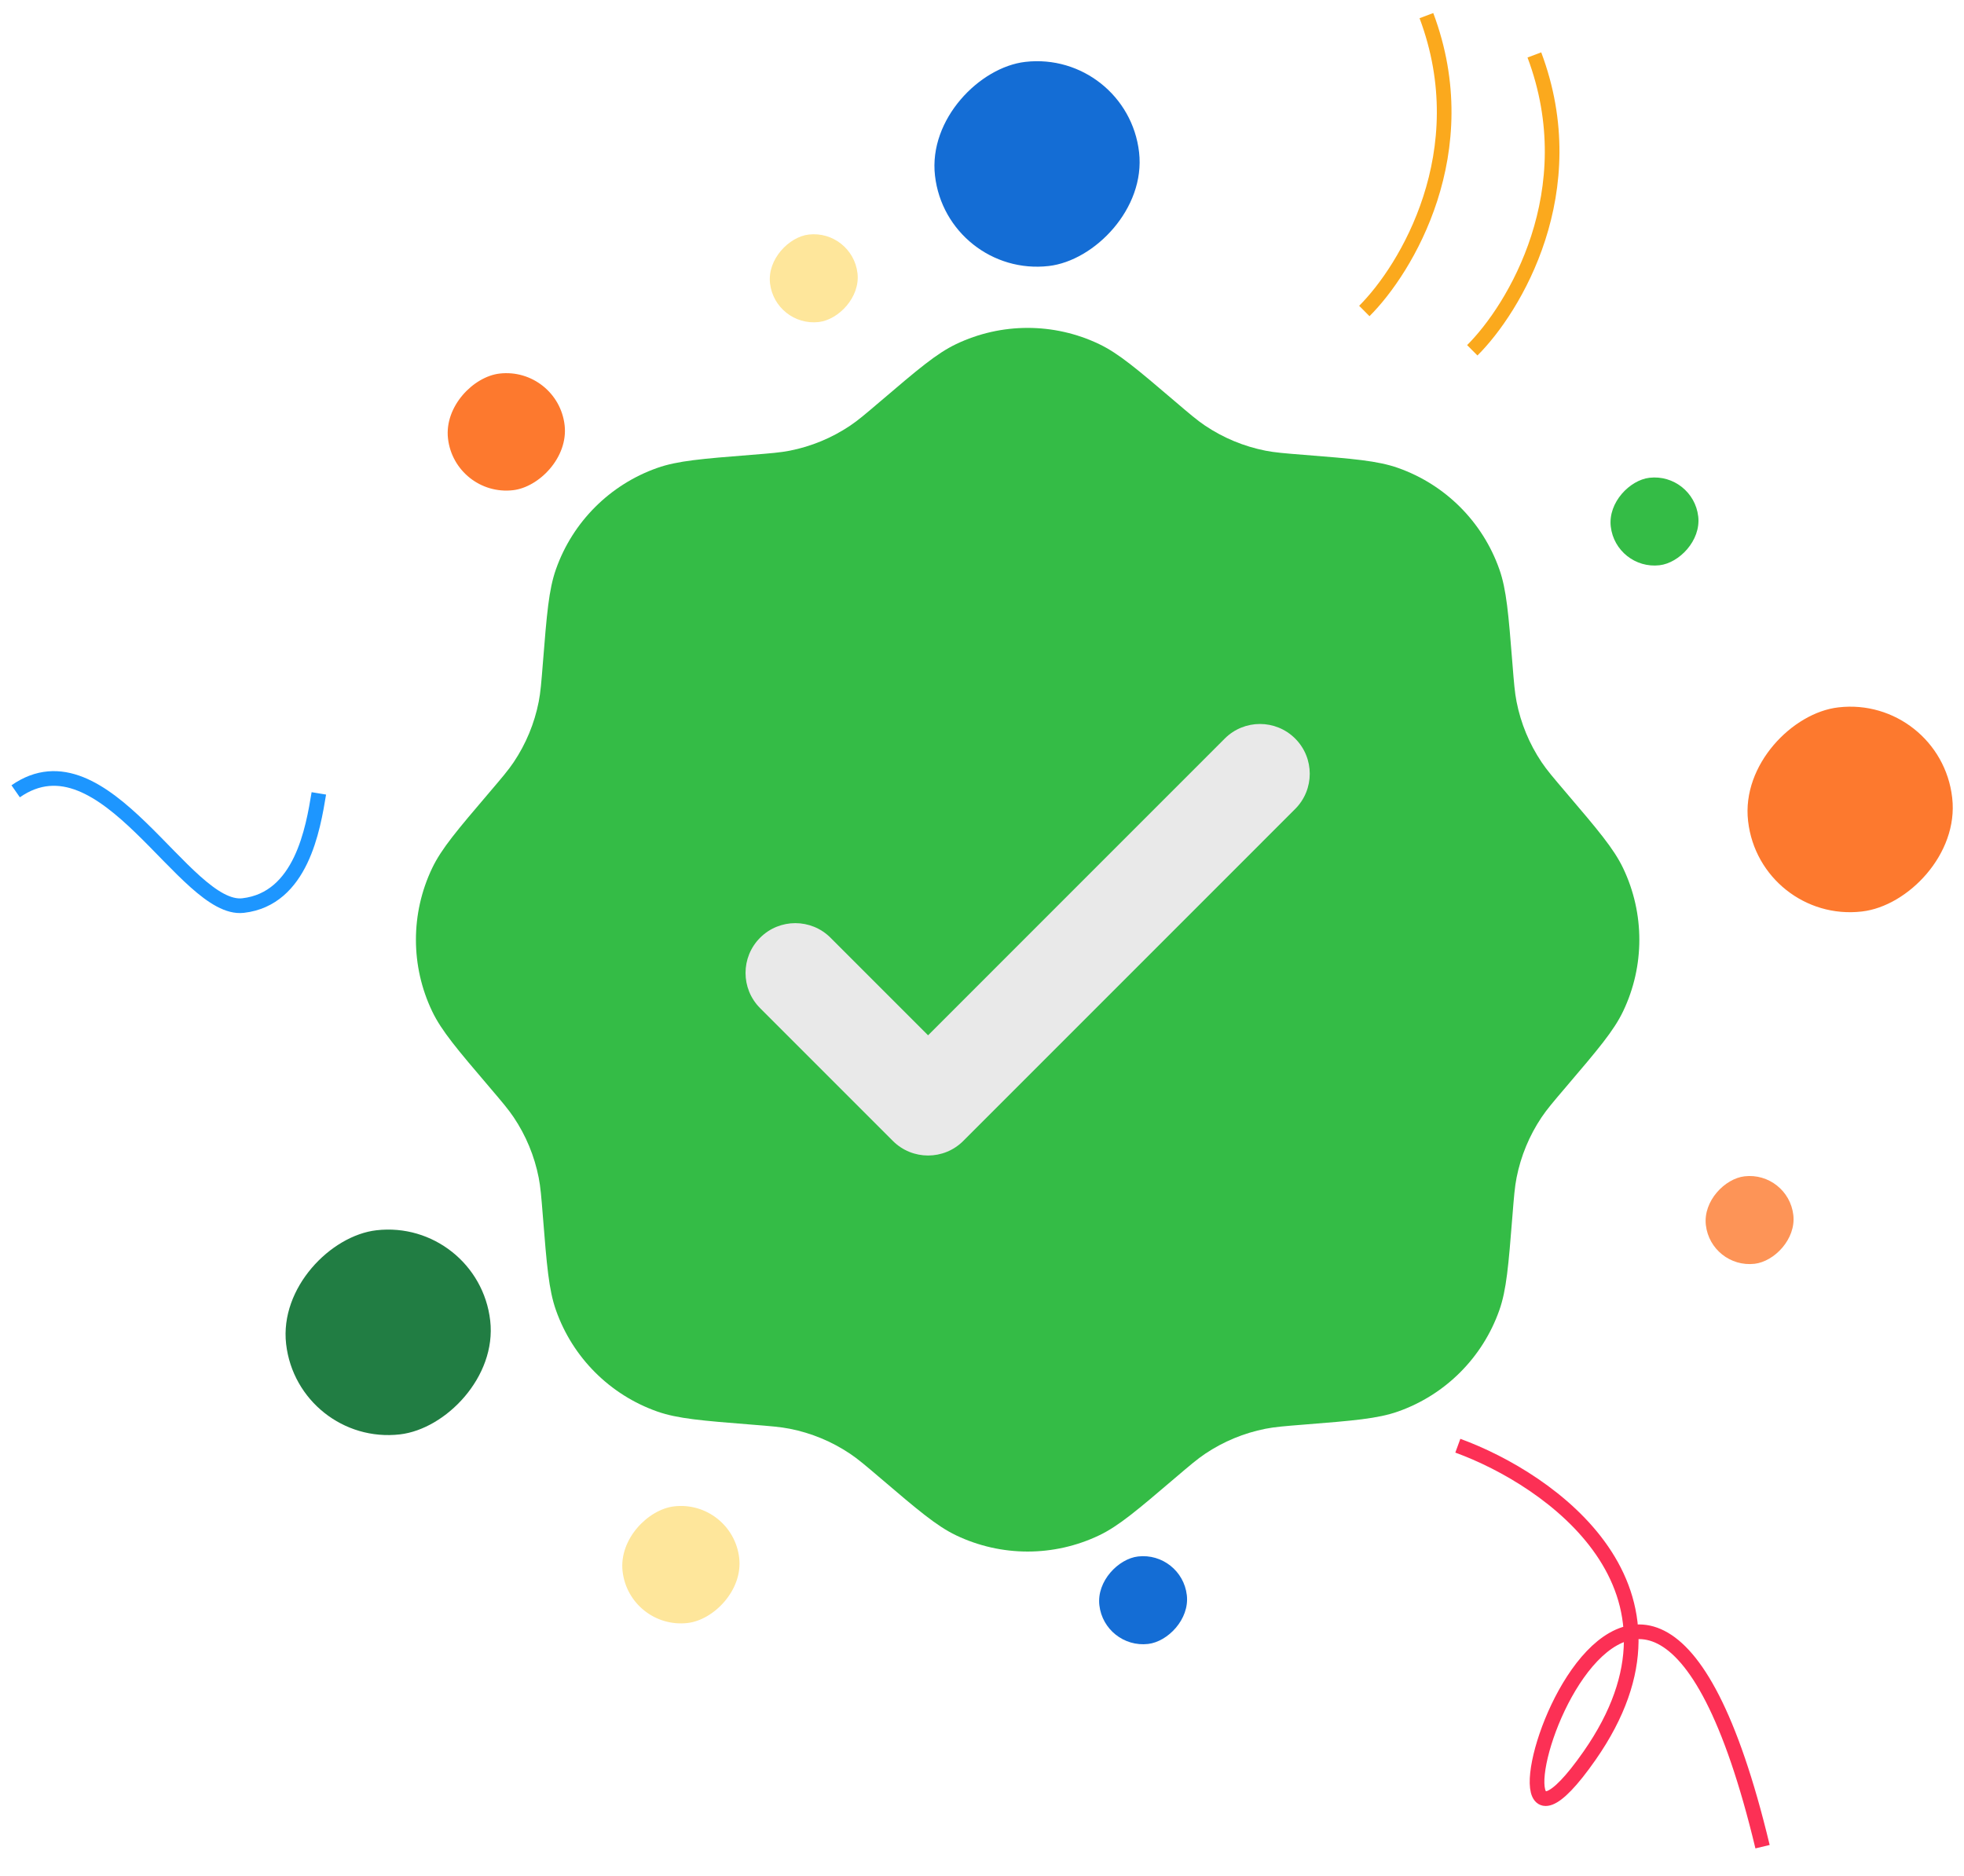 <svg width="134" height="128" viewBox="0 0 134 128" fill="none" xmlns="http://www.w3.org/2000/svg">
<rect width="14.026" height="14.023" rx="7" transform="matrix(-0.114 -0.993 0.993 -0.114 120.069 62.99)" fill="#FD792E"/>
<rect width="6.011" height="6.01" rx="3.005" transform="matrix(-0.114 -0.993 0.993 -0.114 110.242 38.909)" fill="#34BC46"/>
<rect width="6.011" height="6.01" rx="3.005" transform="matrix(-0.114 -0.993 0.993 -0.114 116.73 86.569)" fill="#FD9457"/>
<path d="M1.069 53.989C7.136 49.761 12.604 62.242 16.585 61.785C20.565 61.327 21.358 56.529 21.754 54.131" stroke="#1D96FF"/>
<path d="M99.465 98.639C105.779 100.938 116.416 108.387 108.451 119.791C98.495 134.046 111.543 89.686 120.255 125.997" stroke="#FC3055"/>
<path d="M93.085 21.218C95.95 18.367 100.808 10.346 97.321 1.066" stroke="#FBA91D"/>
<path d="M100.451 23.9C103.316 21.05 108.174 13.028 104.687 3.748" stroke="#FBA91D"/>
<rect width="6.011" height="6.01" rx="3.005" transform="matrix(-0.114 -0.993 0.993 -0.114 75.35 112.507)" fill="#146DD5"/>
<rect width="6.011" height="6.01" rx="3.005" transform="matrix(-0.114 -0.993 0.993 -0.114 52.88 22.314)" fill="#FEE69B"/>
<rect width="8.015" height="8.013" rx="4.007" transform="matrix(-0.114 -0.993 0.993 -0.114 31.023 33.903)" fill="#FD792E"/>
<rect width="8.015" height="8.013" rx="4.007" transform="matrix(-0.114 -0.993 0.993 -0.114 42.935 111.192)" fill="#FEE69B"/>
<rect width="14.026" height="14.023" rx="7.012" transform="matrix(-0.114 -0.993 0.993 -0.114 64.592 18.949)" fill="#146DD5"/>
<rect width="14.026" height="14.023" rx="7.012" transform="matrix(-0.114 -0.993 0.993 -0.114 20.321 98.666)" fill="#217D43"/>
<path d="M60.065 27.383C59.049 28.249 58.541 28.682 57.998 29.046C56.754 29.88 55.357 30.459 53.888 30.749C53.246 30.875 52.581 30.929 51.25 31.035L51.25 31.035C47.905 31.302 46.233 31.435 44.838 31.928C41.611 33.068 39.072 35.607 37.933 38.835C37.44 40.23 37.306 41.903 37.039 45.248L37.039 45.248C36.933 46.58 36.88 47.245 36.754 47.886C36.464 49.356 35.885 50.754 35.051 51.998C34.687 52.541 34.254 53.049 33.388 54.066L33.388 54.066C31.212 56.62 30.123 57.897 29.485 59.232C28.009 62.321 28.009 65.911 29.485 68.999C30.123 70.335 31.212 71.612 33.388 74.166L33.388 74.166L33.388 74.166C34.254 75.183 34.687 75.691 35.051 76.234C35.885 77.478 36.464 78.876 36.754 80.346C36.88 80.987 36.933 81.652 37.039 82.984L37.039 82.984C37.306 86.329 37.44 88.002 37.933 89.397C39.072 92.625 41.611 95.164 44.838 96.304C46.233 96.796 47.905 96.93 51.25 97.197C52.581 97.303 53.246 97.356 53.888 97.483C55.357 97.773 56.754 98.352 57.998 99.186C58.541 99.55 59.049 99.983 60.066 100.849C62.619 103.026 63.896 104.114 65.231 104.753C68.319 106.229 71.909 106.229 74.996 104.753C76.331 104.114 77.608 103.026 80.162 100.849C81.178 99.983 81.687 99.55 82.229 99.186C83.474 98.352 84.871 97.773 86.34 97.483C86.981 97.356 87.647 97.303 88.978 97.197C92.323 96.93 93.995 96.796 95.39 96.304C98.617 95.164 101.155 92.625 102.295 89.397C102.788 88.002 102.921 86.329 103.188 82.984L103.188 82.984C103.294 81.652 103.347 80.987 103.474 80.346C103.764 78.876 104.343 77.478 105.177 76.234C105.541 75.691 105.974 75.183 106.84 74.166C109.016 71.612 110.104 70.335 110.742 68.999C112.218 65.911 112.218 62.321 110.742 59.232C110.104 57.897 109.016 56.62 106.84 54.066L106.84 54.066C105.974 53.049 105.541 52.541 105.177 51.998C104.343 50.754 103.764 49.356 103.474 47.886C103.347 47.245 103.294 46.58 103.188 45.248L103.188 45.248C102.921 41.903 102.788 40.23 102.295 38.835C101.155 35.607 98.617 33.068 95.39 31.928C93.995 31.435 92.323 31.302 88.978 31.035L88.978 31.035C87.647 30.929 86.981 30.875 86.34 30.749C84.871 30.459 83.474 29.88 82.229 29.046C81.687 28.682 81.178 28.249 80.162 27.383L80.162 27.382C77.608 25.206 76.331 24.117 74.996 23.479C71.909 22.003 68.319 22.003 65.231 23.479C63.896 24.117 62.619 25.206 60.066 27.383L60.065 27.383Z" fill="#34BC46"/>
<path d="M88.367 55.195C89.694 53.868 89.694 51.717 88.367 50.391C87.04 49.064 84.89 49.064 83.563 50.391L63.321 70.637L56.665 63.98C55.338 62.653 53.188 62.653 51.861 63.98C50.535 65.307 50.535 67.458 51.861 68.785L60.919 77.844C62.245 79.171 64.396 79.171 65.722 77.844L88.367 55.195Z" fill="#E9E9E9"/>
</svg>
